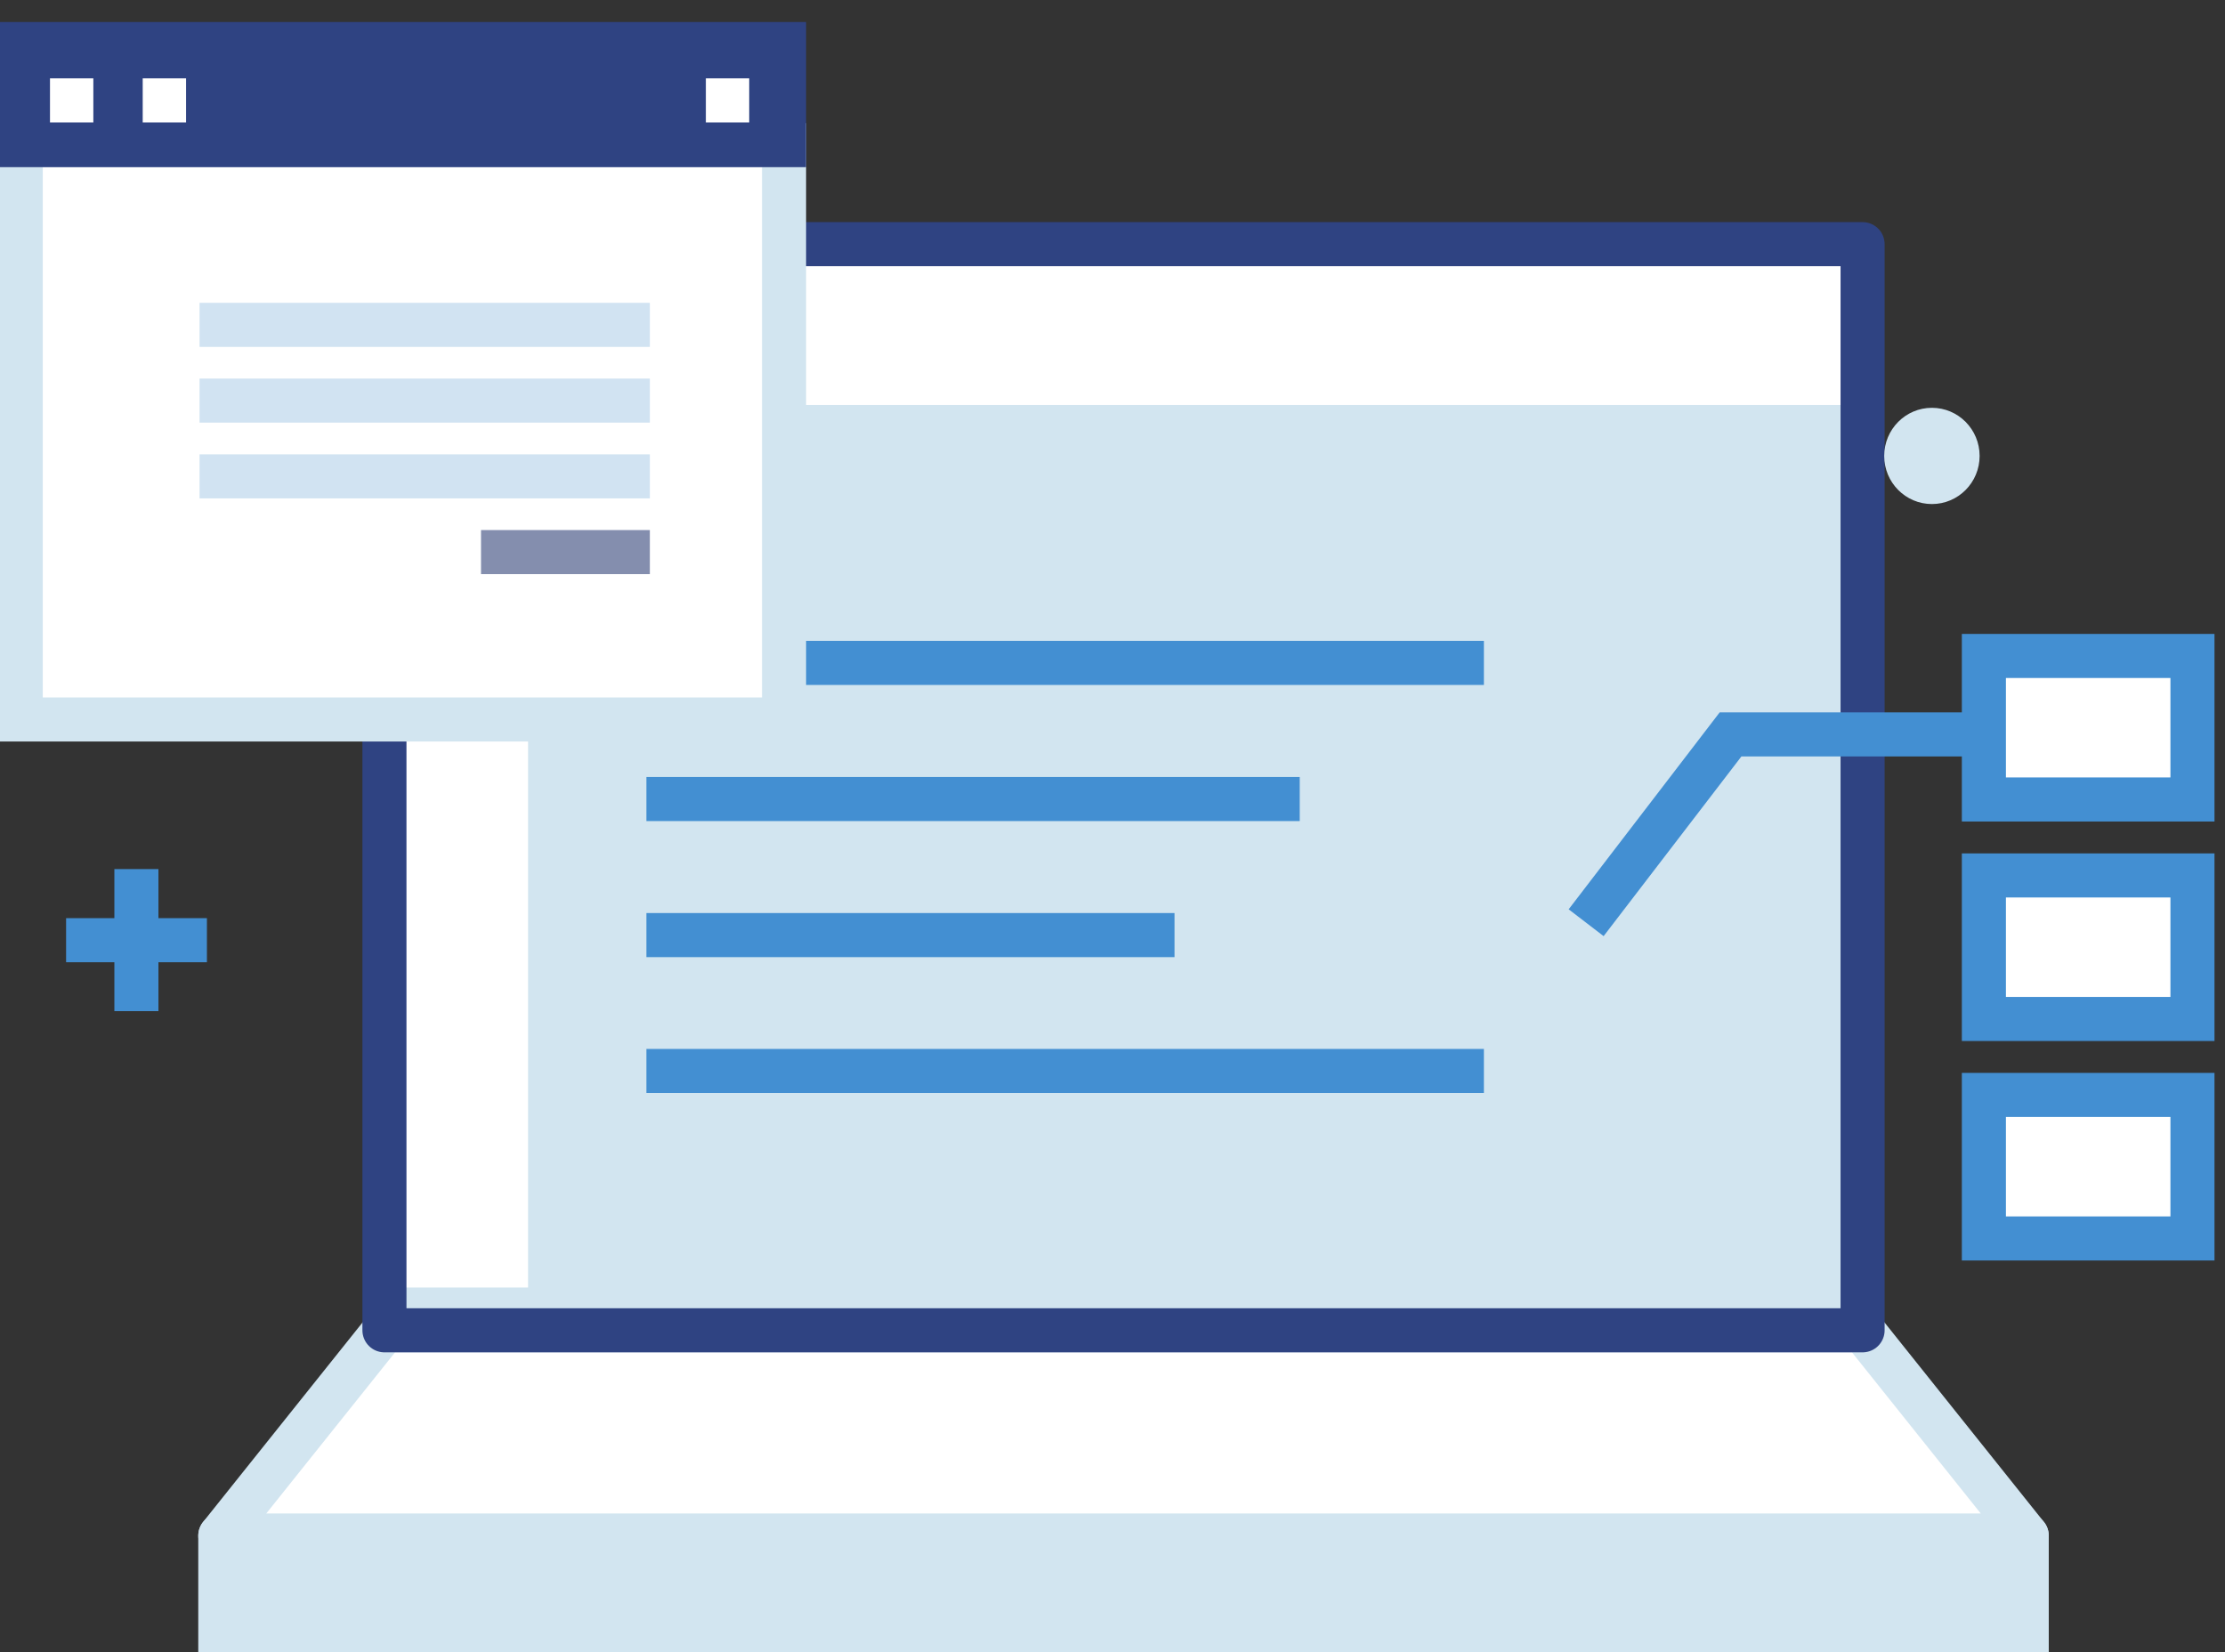 <svg width="101" height="75" viewBox="0 0 101 75" fill="none" xmlns="http://www.w3.org/2000/svg">
<rect x="0" y="0" width="101" height="75" fill="#333333" stroke="none"/>
<g clip-path="url(#clip0_378_1270)">
<path d="M84.549 16.212H17.451V60.382H84.549V16.212Z" fill="#D2E5F0"/>
<path d="M84.549 60.382H17.451L10 69.705H92L84.549 60.382Z" fill="white" stroke="#D2E5F0" stroke-width="2" stroke-linejoin="round"/>
<path d="M92 69.704H10V75.101H92V69.704Z" fill="#D2E5F0" stroke="#D2E5F0" stroke-width="2" stroke-linejoin="round"/>
<path d="M84.549 18.381V11H17.451V58.438H23.971V18.381H84.549Z" fill="white"/>
<path d="M84.549 11.082H17.451V60.381H84.549V11.082Z" stroke="#2F4382" stroke-width="2" stroke-linecap="round" stroke-linejoin="round"/>
<path d="M29.343 30.088H67.359" stroke="#438FD2" stroke-width="2" stroke-linejoin="round"/>
<path d="M29.343 36.267H58.999" stroke="#438FD2" stroke-width="2" stroke-linejoin="round"/>
<path d="M29.343 42.443H53.315" stroke="#438FD2" stroke-width="2" stroke-linejoin="round"/>
<path d="M29.343 48.611H67.359" stroke="#438FD2" stroke-width="2" stroke-linejoin="round"/>
<path d="M89.861 20.694C89.861 21.9 88.892 22.878 87.696 22.878C86.5 22.878 85.53 21.9 85.53 20.694C85.53 19.488 86.5 18.51 87.696 18.51C88.892 18.51 89.861 19.488 89.861 20.694V20.694Z" fill="#D2E5F0"/>
<path d="M72 41.881L78.555 33.334H89.96" stroke="#438FD2" stroke-width="2"/>
<path d="M99.523 29.773H90.055V36.287H99.523V29.773Z" fill="white" stroke="#438FD2" stroke-width="2"/>
<path d="M99.523 39.735H90.055V46.25H99.523V39.735Z" fill="white" stroke="#438FD2" stroke-width="2"/>
<path d="M99.523 49.697H90.055V56.212H99.523V49.697Z" fill="white" stroke="#438FD2" stroke-width="2"/>
<path d="M35.591 6.587H0.942V32.656H35.591V6.587Z" fill="white" stroke="#D2E5F0" stroke-width="2"/>
<path d="M35.591 2H0.942V6.587H35.591V2Z" fill="#2F4382" stroke="#2F4382" stroke-width="2"/>
<path d="M29.499 14.745H9.058" stroke="#D1E3F2" stroke-width="2"/>
<path d="M29.499 18.183H9.058" stroke="#D1E3F2" stroke-width="2"/>
<path d="M29.499 21.621H9.058" stroke="#D1E3F2" stroke-width="2"/>
<path d="M29.499 25.059H21.835" stroke="#848EAE" stroke-width="2"/>
<path d="M6.192 39.446V45.895" stroke="#438FD2" stroke-width="2" stroke-linejoin="round"/>
<path d="M3 42.675H9.393" stroke="#438FD2" stroke-width="2" stroke-linejoin="round"/>
<path d="M2.269 4.555H4.237" stroke="white" stroke-width="2" stroke-linejoin="round"/>
<path d="M6.478 4.555H8.446" stroke="white" stroke-width="2" stroke-linejoin="round"/>
<path d="M32.041 4.555H34.009" stroke="white" stroke-width="2" stroke-linejoin="round"/>
</g>
<defs>
<clipPath id="clip0_378_1270">
<rect width="101" height="75" fill="white"/>
</clipPath>
</defs>
</svg>
